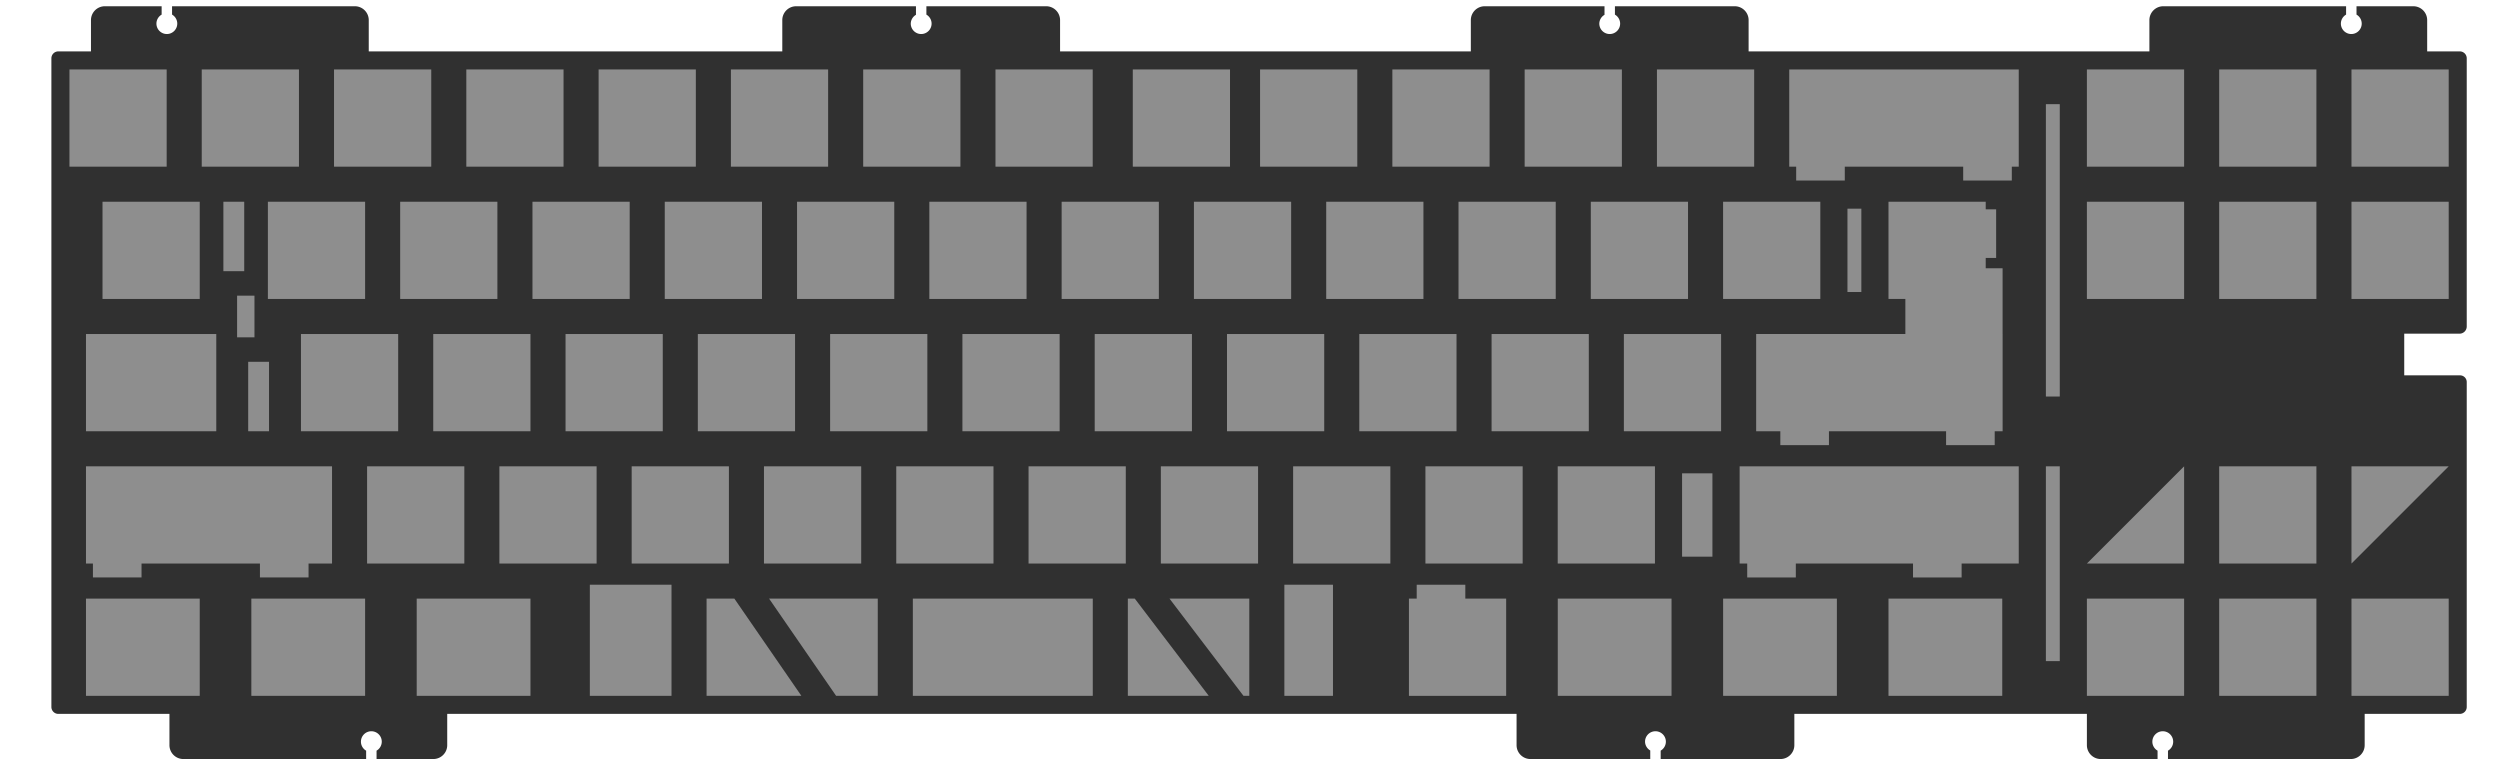<?xml version="1.0" encoding="UTF-8" standalone="no"?>
<svg
   width="360mm"
   height="110mm"
   viewBox="0 0 360 110"
   version="1.1"
   id="svg1"
   sodipodi:docname="cycle7-plate.svg"
   inkscape:version="1.3.2 (091e20e, 2023-11-25, custom)"
   xmlns:inkscape="http://www.inkscape.org/namespaces/inkscape"
   xmlns:sodipodi="http://sodipodi.sourceforge.net/DTD/sodipodi-0.dtd"
   xmlns="http://www.w3.org/2000/svg"
   xmlns:svg="http://www.w3.org/2000/svg">
  <defs
     id="defs1">
    <inkscape:path-effect
       effect="fillet_chamfer"
       id="path-effect103"
       is_visible="true"
       lpeversion="1"
       nodesatellites_param="F,0,0,1,0,0,0,1 @ F,0,0,1,0,0,0,1 @ F,0,0,1,0,0,0,1 @ F,0,0,1,0,0,0,1 @ F,0,0,1,0,0,0,1 @ F,0,0,1,0,0,0,1 @ F,0,0,1,0,0.966,0,1 @ F,0,0,1,0,0,0,1 @ F,0,0,1,0,0,0,1 @ F,0,0,1,0,1.038,0,1 @ F,0,0,1,0,0,0,1 @ F,0,0,1,0,0,0,1"
       radius="0"
       unit="px"
       method="auto"
       mode="F"
       chamfer_steps="1"
       flexible="false"
       use_knot_distance="true"
       apply_no_radius="true"
       apply_with_radius="true"
       only_selected="false"
       hide_knots="false" />
    <inkscape:path-effect
       effect="fillet_chamfer"
       id="path-effect102"
       is_visible="true"
       lpeversion="1"
       nodesatellites_param="F,0,0,1,0,1.999,0,1 @ F,0,0,1,0,2,0,1 @ F,0,0,1,0,0,0,1 @ F,0,0,1,0,0,0,1"
       radius="0"
       unit="px"
       method="auto"
       mode="F"
       chamfer_steps="1"
       flexible="false"
       use_knot_distance="true"
       apply_no_radius="true"
       apply_with_radius="true"
       only_selected="false"
       hide_knots="false" />
    <inkscape:path-effect
       effect="fillet_chamfer"
       id="path-effect101"
       is_visible="true"
       lpeversion="1"
       nodesatellites_param="IF,0,0,1,0,0,0,1 @ IF,0,0,1,0,0,0,1 @ F,0,0,1,0,0,0,1 @ F,0,0,1,0,0,0,1"
       radius="0"
       unit="px"
       method="auto"
       mode="F"
       chamfer_steps="1"
       flexible="false"
       use_knot_distance="true"
       apply_no_radius="true"
       apply_with_radius="true"
       only_selected="false"
       hide_knots="false" />
    <inkscape:path-effect
       effect="fillet_chamfer"
       id="path-effect100"
       is_visible="true"
       lpeversion="1"
       nodesatellites_param="F,0,0,1,0,1.177,0,1 @ F,0,0,1,0,1.114,0,1 @ F,0,0,1,0,0,0,1 @ F,0,0,1,0,0,0,1"
       radius="0"
       unit="px"
       method="auto"
       mode="F"
       chamfer_steps="1"
       flexible="false"
       use_knot_distance="true"
       apply_no_radius="true"
       apply_with_radius="true"
       only_selected="false"
       hide_knots="false" />
    <inkscape:path-effect
       effect="fillet_chamfer"
       id="path-effect102-7"
       is_visible="true"
       lpeversion="1"
       nodesatellites_param="F,0,0,1,0,1.999,0,1 @ F,0,0,1,0,2,0,1 @ F,0,0,1,0,0,0,1 @ F,0,0,1,0,0,0,1"
       radius="0"
       unit="px"
       method="auto"
       mode="F"
       chamfer_steps="1"
       flexible="false"
       use_knot_distance="true"
       apply_no_radius="true"
       apply_with_radius="true"
       only_selected="false"
       hide_knots="false" />
    <inkscape:path-effect
       effect="fillet_chamfer"
       id="path-effect102-5"
       is_visible="true"
       lpeversion="1"
       nodesatellites_param="F,0,0,1,0,1.999,0,1 @ F,0,0,1,0,2,0,1 @ F,0,0,1,0,0,0,1 @ F,0,0,1,0,0,0,1"
       radius="0"
       unit="px"
       method="auto"
       mode="F"
       chamfer_steps="1"
       flexible="false"
       use_knot_distance="true"
       apply_no_radius="true"
       apply_with_radius="true"
       only_selected="false"
       hide_knots="false" />
  </defs>
  <sodipodi:namedview
     id="namedview1"
     pagecolor="#505050"
     bordercolor="#eeeeee"
     borderopacity="1"
     inkscape:showpageshadow="0"
     inkscape:pageopacity="0"
     inkscape:pagecheckerboard="0"
     inkscape:deskcolor="#505050"
     inkscape:document-units="mm"
     showgrid="true"
     inkscape:zoom="1"
     inkscape:cx="773"
     inkscape:cy="165.5"
     inkscape:window-width="2560"
     inkscape:window-height="1369"
     inkscape:window-x="3832"
     inkscape:window-y="-8"
     inkscape:window-maximized="1"
     inkscape:current-layer="layer1">
    <inkscape:grid
       id="grid1"
       units="mm"
       originx="0"
       originy="0"
       spacingx="1"
       spacingy="1"
       empcolor="#0099e5"
       empopacity="0.302"
       color="#0099e5"
       opacity="0.149"
       empspacing="5"
       dotted="false"
       gridanglex="30"
       gridanglez="30"
       visible="true" />
  </sodipodi:namedview>
  <g
     inkscape:groupmode="layer"
     id="layer1"
     inkscape:label="Layer1"
     style="display:inline">
    <path
       id="rect99"
       style="fill:#303030;fill-opacity:1;stroke:none;stroke-width:0.1;stroke-dasharray:0.1, 0.2;stroke-dashoffset:0"
       d="M 15.099 0.9 C 13.995 0.9 13.1 1.795 13.1 2.9 L 13.1 7.4 L 8.4 7.4 C 7.846 7.4 7.4 7.846 7.4 8.4 L 7.4 101.8 C 7.4 102.354 7.846 102.8 8.4 102.8 L 24.4 102.8 L 24.4 107.299 C 24.4 108.404 25.296 109.3 26.4 109.3 L 52.724 109.3 L 52.724 108.098 C 52.261 107.83 51.975 107.335 51.975 106.8 C 51.975 105.972 52.646 105.3 53.474 105.3 C 54.303 105.3 54.974 105.971 54.974 106.8 C 54.973 107.334 54.688 107.828 54.225 108.095 L 54.225 109.3 L 62.401 109.3 C 63.505 109.3 64.4 108.405 64.4 107.3 L 64.4 102.8 L 218.386 102.8 L 218.386 107.3 C 218.386 108.405 219.281 109.3 220.386 109.3 L 237.636 109.3 L 237.636 108.068 C 237.181 107.805 236.897 107.324 236.886 106.8 C 236.886 105.972 237.557 105.3 238.385 105.3 C 239.214 105.3 239.885 105.971 239.886 106.8 C 239.884 107.334 239.598 107.827 239.136 108.094 L 239.136 109.3 L 256.385 109.3 C 257.49 109.3 258.386 108.404 258.386 107.299 L 258.386 102.8 L 300.513 102.8 L 300.513 107.3 C 300.513 108.405 301.408 109.3 302.512 109.3 L 310.689 109.3 L 310.689 108.095 C 310.226 107.828 309.94 107.334 309.939 106.8 C 309.939 105.971 310.611 105.3 311.439 105.3 C 312.267 105.3 312.938 105.972 312.939 106.8 C 312.938 107.335 312.653 107.83 312.189 108.098 L 312.189 109.3 L 338.513 109.3 C 339.617 109.3 340.513 108.404 340.513 107.299 L 340.513 102.8 L 354.21 102.8 C 354.764 102.8 355.21 102.354 355.21 101.8 L 355.21 55.016 A 0.966 0.966 0 0 0 354.243 54.05 L 346.21 54.05 L 346.21 48.05 L 354.172 48.05 A 1.038 1.038 0 0 0 355.21 47.012 L 355.21 8.4 C 355.21 7.846 354.764 7.4 354.21 7.4 L 349.513 7.4 L 349.513 2.9 C 349.513 1.795 348.618 0.9 347.514 0.9 L 339.337 0.9 L 339.337 2.105 C 339.8 2.372 340.086 2.866 340.087 3.4 C 340.087 4.229 339.415 4.9 338.587 4.9 C 337.759 4.9 337.088 4.228 337.087 3.4 C 337.088 2.865 337.373 2.37 337.837 2.102 L 337.837 0.9 L 311.513 0.9 C 310.409 0.9 309.513 1.796 309.513 2.901 L 309.513 7.4 L 251.8 7.4 L 251.8 2.901 C 251.8 1.796 250.905 0.9 249.8 0.9 L 232.55 0.9 L 232.55 2.106 C 233.012 2.373 233.298 2.866 233.299 3.4 C 233.299 4.229 232.628 4.9 231.799 4.9 C 230.971 4.9 230.3 4.228 230.3 3.4 C 230.31 2.876 230.595 2.395 231.049 2.132 L 231.049 0.9 L 213.799 0.9 C 212.695 0.9 211.8 1.795 211.8 2.9 L 211.8 7.4 L 152.65 7.4 L 152.65 2.901 C 152.65 1.796 151.755 0.9 150.65 0.9 L 133.4 0.9 L 133.4 2.106 C 133.862 2.373 134.148 2.866 134.149 3.4 C 134.149 4.229 133.478 4.9 132.649 4.9 C 131.821 4.9 131.15 4.228 131.15 3.4 C 131.16 2.876 131.445 2.395 131.899 2.132 L 131.899 0.9 L 114.649 0.9 C 113.545 0.9 112.65 1.795 112.65 2.9 L 112.65 7.4 L 53.1 7.4 L 53.1 2.901 C 53.1 1.796 52.204 0.9 51.1 0.9 L 24.776 0.9 L 24.776 2.102 C 25.24 2.37 25.525 2.865 25.526 3.4 C 25.525 4.228 24.854 4.9 24.026 4.9 C 23.198 4.9 22.526 4.229 22.526 3.4 C 22.527 2.866 22.813 2.372 23.276 2.105 L 23.276 0.9 L 15.099 0.9 z " />
    <rect
       style="fill:#8e8e8e;fill-opacity:1;stroke:none;stroke-width:0;stroke-dasharray:none"
       id="rect1"
       width="14"
       height="14"
       x="10"
       y="10" />
    <rect
       style="display:inline;fill:#8e8e8e;fill-opacity:1;stroke:none;stroke-width:0;stroke-dasharray:none"
       id="rect1-65"
       width="16.381"
       height="14"
       x="12.381"
       y="86.2" />
    <rect
       style="display:inline;fill:#8e8e8e;fill-opacity:1;stroke:none;stroke-width:0;stroke-dasharray:none"
       id="rect1-65-1"
       width="16.381"
       height="14"
       x="36.194"
       y="86.2" />
    <rect
       style="display:inline;fill:#8e8e8e;fill-opacity:1;stroke:none;stroke-width:0;stroke-dasharray:none"
       id="rect1-65-1-4"
       width="16.381"
       height="14"
       x="60.006"
       y="86.2" />
    <rect
       style="display:inline;fill:#8e8e8e;fill-opacity:1;stroke:none;stroke-width:0;stroke-dasharray:none"
       id="rect1-65-1-4-3"
       width="11.76"
       height="16"
       x="84.937"
       y="84.2" />
    <rect
       style="display:inline;fill:#8e8e8e;fill-opacity:1;stroke:none;stroke-width:0;stroke-dasharray:none"
       id="rect1-65-1-4-3-5"
       width="7"
       height="16"
       x="184.949"
       y="84.2" />
    <path
       id="rect1-6"
       style="display:inline;fill:#8e8e8e;fill-opacity:1;stroke:none;stroke-width:0;stroke-dasharray:none"
       d="m 12.381,67.15 v 14 h 1 v 2 h 7 V 81.15 H 37.431 v 2 h 7 v -2 h 3.381 V 67.15 Z" />
    <rect
       style="display:inline;fill:#8e8e8e;fill-opacity:1;stroke:none;stroke-width:0;stroke-dasharray:none"
       id="rect1-6-0"
       width="14"
       height="14"
       x="52.862"
       y="67.15" />
    <rect
       style="display:inline;fill:#8e8e8e;fill-opacity:1;stroke:none;stroke-width:0;stroke-dasharray:none"
       id="rect1-6-0-4"
       width="14"
       height="14"
       x="90.962"
       y="67.15" />
    <rect
       style="display:inline;fill:#8e8e8e;fill-opacity:1;stroke:none;stroke-width:0;stroke-dasharray:none"
       id="rect1-6-0-63"
       width="14"
       height="14"
       x="110.012"
       y="67.15" />
    <rect
       style="display:inline;fill:#8e8e8e;fill-opacity:1;stroke:none;stroke-width:0;stroke-dasharray:none"
       id="rect1-6-0-0"
       width="14"
       height="14"
       x="129.062"
       y="67.15" />
    <path
       id="rect1-6-0-0-43-7"
       style="display:inline;fill:#8e8e8e;fill-opacity:1;stroke:none;stroke-width:0;stroke-dasharray:none"
       d="M 101.747,86.2 V 100.2 H 115.399 l -9.652,-14 z"
       sodipodi:nodetypes="ccccc" />
    <path
       id="rect1-6-0-0-43-7-6"
       style="display:inline;fill:#8e8e8e;fill-opacity:1;stroke:none;stroke-width:0;stroke-dasharray:none"
       d="M 126.399,100.2 V 86.2 h -15.652 l 9.652,14 z"
       sodipodi:nodetypes="ccccc" />
    <path
       id="rect1-6-0-0-43-7-2"
       style="display:inline;fill:#8e8e8e;fill-opacity:1;stroke:none;stroke-width:0;stroke-dasharray:none"
       d="m 162.409,86.2 v 14 h 11.652 L 163.409,86.2 Z"
       sodipodi:nodetypes="ccccc" />
    <path
       id="rect1-6-0-0-43-7-6-4"
       style="display:inline;fill:#8e8e8e;fill-opacity:1;stroke:none;stroke-width:0;stroke-dasharray:none"
       d="M 179.899,100.2 V 86.2 l -11.49,1.37e-4 L 179.061,100.2 Z"
       sodipodi:nodetypes="ccccc" />
    <rect
       style="display:inline;fill:#8e8e8e;fill-opacity:1;stroke:none;stroke-width:0;stroke-dasharray:none"
       id="rect1-6-0-0-4"
       width="25.91"
       height="14"
       x="131.449"
       y="86.2" />
    <rect
       style="display:inline;fill:#8e8e8e;fill-opacity:1;stroke:none;stroke-width:0;stroke-dasharray:none"
       id="rect1-6-0-1"
       width="14"
       height="14"
       x="148.112"
       y="67.15" />
    <rect
       style="display:inline;fill:#8e8e8e;fill-opacity:1;stroke:none;stroke-width:0;stroke-dasharray:none"
       id="rect1-6-0-5"
       width="14"
       height="14"
       x="167.162"
       y="67.15" />
    <path
       id="rect1-6-0-5-6"
       style="display:inline;fill:#8e8e8e;fill-opacity:1;stroke:none;stroke-width:0;stroke-dasharray:none"
       d="m 204.005,84.2 v 2 h -1.119 v 14 h 14 V 86.2 h -5.881 v -2 z" />
    <rect
       style="display:inline;fill:#8e8e8e;fill-opacity:1;stroke:none;stroke-width:0;stroke-dasharray:none"
       id="rect1-6-0-5-9"
       width="16.381"
       height="14"
       x="224.318"
       y="86.2" />
    <rect
       style="display:inline;fill:#8e8e8e;fill-opacity:1;stroke:none;stroke-width:0;stroke-dasharray:none"
       id="rect1-6-0-5-3"
       width="16.381"
       height="14"
       x="248.13"
       y="86.2" />
    <rect
       style="display:inline;fill:#8e8e8e;fill-opacity:1;stroke:none;stroke-width:0;stroke-dasharray:none"
       id="rect1-6-0-5-5"
       width="16.381"
       height="14"
       x="271.943"
       y="86.2" />
    <rect
       style="display:inline;fill:#8e8e8e;fill-opacity:1;stroke:none;stroke-width:0;stroke-dasharray:none"
       id="rect1-6-0-10"
       width="14"
       height="14"
       x="186.212"
       y="67.15" />
    <rect
       style="display:inline;fill:#8e8e8e;fill-opacity:1;stroke:none;stroke-width:0;stroke-dasharray:none"
       id="rect1-6-0-01"
       width="14"
       height="14"
       x="205.262"
       y="67.15" />
    <rect
       style="display:inline;fill:#8e8e8e;fill-opacity:1;stroke:none;stroke-width:0;stroke-dasharray:none"
       id="rect1-6-0-47"
       width="14"
       height="14"
       x="224.312"
       y="67.15" />
    <path
       id="rect1-6-0-44"
       style="display:inline;fill:#8e8e8e;fill-opacity:1;stroke:none;stroke-width:0;stroke-dasharray:none"
       d="M 250.506,67.15 V 81.15 l 1.092,-5e-6 v 2 h 7 v -2 h 16.876 v 2 h 7 v -2 h 8.226 V 67.15 Z"
       sodipodi:nodetypes="ccccccccccccc" />
    <rect
       style="display:inline;fill:#8e8e8e;fill-opacity:1;stroke:none;stroke-width:0;stroke-dasharray:none"
       id="rect1-6-0-6"
       width="14"
       height="14"
       x="71.912"
       y="67.15" />
    <rect
       style="display:inline;fill:#8e8e8e;fill-opacity:1;stroke:none;stroke-width:0;stroke-dasharray:none"
       id="rect1-4"
       width="18.762"
       height="14"
       x="12.381"
       y="48.1" />
    <rect
       style="display:inline;fill:#8e8e8e;fill-opacity:1;stroke:none;stroke-width:0;stroke-dasharray:none"
       id="rect1-4-8"
       width="14"
       height="14"
       x="43.338"
       y="48.1" />
    <rect
       style="display:inline;fill:#8e8e8e;fill-opacity:1;stroke:none;stroke-width:0;stroke-dasharray:none"
       id="rect1-4-8-4"
       width="14"
       height="14"
       x="62.388"
       y="48.1" />
    <rect
       style="display:inline;fill:#8e8e8e;fill-opacity:1;stroke:none;stroke-width:0;stroke-dasharray:none"
       id="rect1-4-8-3"
       width="14"
       height="14"
       x="81.438"
       y="48.1" />
    <rect
       style="display:inline;fill:#8e8e8e;fill-opacity:1;stroke:none;stroke-width:0;stroke-dasharray:none"
       id="rect1-4-8-1"
       width="14"
       height="14"
       x="100.488"
       y="48.1" />
    <rect
       style="display:inline;fill:#8e8e8e;fill-opacity:1;stroke:none;stroke-width:0;stroke-dasharray:none"
       id="rect1-4-8-8"
       width="14"
       height="14"
       x="119.538"
       y="48.1" />
    <rect
       style="display:inline;fill:#8e8e8e;fill-opacity:1;stroke:none;stroke-width:0;stroke-dasharray:none"
       id="rect1-4-8-9"
       width="14"
       height="14"
       x="138.588"
       y="48.1" />
    <rect
       style="display:inline;fill:#8e8e8e;fill-opacity:1;stroke:none;stroke-width:0;stroke-dasharray:none"
       id="rect1-4-8-83"
       width="14"
       height="14"
       x="157.638"
       y="48.1" />
    <rect
       style="display:inline;fill:#8e8e8e;fill-opacity:1;stroke:none;stroke-width:0;stroke-dasharray:none"
       id="rect1-4-8-5"
       width="14"
       height="14"
       x="176.688"
       y="48.1" />
    <rect
       style="display:inline;fill:#8e8e8e;fill-opacity:1;stroke:none;stroke-width:0;stroke-dasharray:none"
       id="rect1-4-8-7"
       width="14"
       height="14"
       x="195.738"
       y="48.1" />
    <rect
       style="display:inline;fill:#8e8e8e;fill-opacity:1;stroke:none;stroke-width:0;stroke-dasharray:none"
       id="rect1-4-8-53"
       width="14"
       height="14"
       x="214.788"
       y="48.1" />
    <rect
       style="display:inline;fill:#8e8e8e;fill-opacity:1;stroke:none;stroke-width:0;stroke-dasharray:none"
       id="rect1-4-8-533"
       width="14"
       height="14"
       x="233.838"
       y="48.1" />
    <path
       id="rect1-4-8-59"
       style="display:inline;fill:#8e8e8e;fill-opacity:1;stroke:none;stroke-width:0;stroke-dasharray:none"
       d="m 271.943,29.05 v 14 h 2.43 v 5.05 h -21.485 v 14 h 3.48 v 2 h 7 v -2 h 16.87 v 2 h 7 v -2 h 1.14 V 48.1 h -0.005 v -9.471 h -2.43 v -1.489 h 1.5 v -7 h -1.5 v -1.09 z" />
    <rect
       style="display:inline;fill:#8e8e8e;fill-opacity:1;stroke:none;stroke-width:0;stroke-dasharray:none"
       id="rect1-1"
       width="14"
       height="14"
       x="14.762"
       y="29.05" />
    <rect
       style="display:inline;fill:#8e8e8e;fill-opacity:1;stroke:none;stroke-width:0;stroke-dasharray:none"
       id="rect1-1-0"
       width="14"
       height="14"
       x="38.575"
       y="29.05" />
    <rect
       style="display:inline;fill:#8e8e8e;fill-opacity:1;stroke:none;stroke-width:0;stroke-dasharray:none"
       id="rect1-1-0-6"
       width="14"
       height="14"
       x="57.625"
       y="29.05" />
    <rect
       style="display:inline;fill:#8e8e8e;fill-opacity:1;stroke:none;stroke-width:0;stroke-dasharray:none"
       id="rect1-1-0-6-5"
       width="14"
       height="14"
       x="76.675"
       y="29.05" />
    <rect
       style="display:inline;fill:#8e8e8e;fill-opacity:1;stroke:none;stroke-width:0;stroke-dasharray:none"
       id="rect1-1-0-6-6"
       width="14"
       height="14"
       x="95.725"
       y="29.05" />
    <rect
       style="display:inline;fill:#8e8e8e;fill-opacity:1;stroke:none;stroke-width:0;stroke-dasharray:none"
       id="rect1-1-0-6-51"
       width="14"
       height="14"
       x="114.775"
       y="29.05" />
    <rect
       style="display:inline;fill:#8e8e8e;fill-opacity:1;stroke:none;stroke-width:0;stroke-dasharray:none"
       id="rect1-1-0-6-8"
       width="14"
       height="14"
       x="133.825"
       y="29.05" />
    <rect
       style="display:inline;fill:#8e8e8e;fill-opacity:1;stroke:none;stroke-width:0;stroke-dasharray:none"
       id="rect1-1-0-6-59"
       width="14"
       height="14"
       x="152.875"
       y="29.05" />
    <rect
       style="display:inline;fill:#8e8e8e;fill-opacity:1;stroke:none;stroke-width:0;stroke-dasharray:none"
       id="rect1-1-0-6-7"
       width="14"
       height="14"
       x="171.925"
       y="29.05" />
    <rect
       style="display:inline;fill:#8e8e8e;fill-opacity:1;stroke:none;stroke-width:0;stroke-dasharray:none"
       id="rect1-1-0-6-3"
       width="14"
       height="14"
       x="190.975"
       y="29.05" />
    <rect
       style="display:inline;fill:#8e8e8e;fill-opacity:1;stroke:none;stroke-width:0;stroke-dasharray:none"
       id="rect1-1-0-6-1"
       width="14"
       height="14"
       x="210.025"
       y="29.05" />
    <rect
       style="display:inline;fill:#8e8e8e;fill-opacity:1;stroke:none;stroke-width:0;stroke-dasharray:none"
       id="rect1-1-0-6-0"
       width="14"
       height="14"
       x="229.075"
       y="29.05" />
    <rect
       style="display:inline;fill:#8e8e8e;fill-opacity:1;stroke:none;stroke-width:0;stroke-dasharray:none"
       id="rect1-1-0-6-08"
       width="14"
       height="14"
       x="248.125"
       y="29.05" />
    <rect
       style="display:inline;fill:#8e8e8e;fill-opacity:1;stroke:none;stroke-width:0;stroke-dasharray:none"
       id="rect1-1-0-6-08-5"
       width="2"
       height="12"
       x="266.034"
       y="30.05" />
    <rect
       style="display:inline;fill:#8e8e8e;fill-opacity:1;stroke:none;stroke-width:0;stroke-dasharray:none"
       id="rect1-1-0-6-08-5-4"
       width="4.37"
       height="12"
       x="242.22"
       y="68.16" />
    <rect
       style="display:inline;fill:#8e8e8e;fill-opacity:1;stroke:none;stroke-width:0;stroke-dasharray:none"
       id="rect1-1-0-6-08-5-5"
       width="2"
       height="42.1"
       x="294.607"
       y="15" />
    <rect
       style="display:inline;fill:#8e8e8e;fill-opacity:1;stroke:none;stroke-width:0;stroke-dasharray:none"
       id="rect1-1-0-6-08-5-5-2"
       width="2"
       height="28.05"
       x="294.607"
       y="67.15" />
    <rect
       style="display:inline;fill:#8e8e8e;fill-opacity:1;stroke:none;stroke-width:0;stroke-dasharray:none"
       id="rect1-1-0-6-08-5-8"
       width="3"
       height="10"
       x="32.168"
       y="29.05" />
    <rect
       style="display:inline;fill:#8e8e8e;fill-opacity:1;stroke:none;stroke-width:0;stroke-dasharray:none"
       id="rect1-1-0-6-08-5-8-2"
       width="3"
       height="10"
       x="35.741"
       y="52.1" />
    <rect
       style="display:inline;fill:#8e8e8e;fill-opacity:1;stroke:none;stroke-width:0;stroke-dasharray:none"
       id="rect1-1-0-6-08-5-6"
       width="2.5"
       height="6"
       x="34.143"
       y="42.575" />
    <rect
       style="fill:#8e8e8e;fill-opacity:1;stroke:none;stroke-width:0;stroke-dasharray:none"
       id="rect1-2"
       width="14"
       height="14"
       x="29.05"
       y="10" />
    <rect
       style="fill:#8e8e8e;fill-opacity:1;stroke:none;stroke-width:0;stroke-dasharray:none"
       id="rect1-2-5"
       width="14"
       height="14"
       x="48.1"
       y="10" />
    <rect
       style="fill:#8e8e8e;fill-opacity:1;stroke:none;stroke-width:0;stroke-dasharray:none"
       id="rect1-2-4"
       width="14"
       height="14"
       x="67.15"
       y="10" />
    <rect
       style="fill:#8e8e8e;fill-opacity:1;stroke:none;stroke-width:0;stroke-dasharray:none"
       id="rect1-2-1"
       width="14"
       height="14"
       x="86.2"
       y="10" />
    <rect
       style="fill:#8e8e8e;fill-opacity:1;stroke:none;stroke-width:0;stroke-dasharray:none"
       id="rect1-2-3"
       width="14"
       height="14"
       x="105.25"
       y="10" />
    <rect
       style="fill:#8e8e8e;fill-opacity:1;stroke:none;stroke-width:0;stroke-dasharray:none"
       id="rect1-2-8"
       width="14"
       height="14"
       x="124.3"
       y="10" />
    <rect
       style="fill:#8e8e8e;fill-opacity:1;stroke:none;stroke-width:0;stroke-dasharray:none"
       id="rect1-2-6"
       width="14"
       height="14"
       x="143.35"
       y="10" />
    <rect
       style="fill:#8e8e8e;fill-opacity:1;stroke:none;stroke-width:0;stroke-dasharray:none"
       id="rect1-2-37"
       width="14"
       height="14"
       x="163.122"
       y="10" />
    <rect
       style="fill:#8e8e8e;fill-opacity:1;stroke:none;stroke-width:0;stroke-dasharray:none"
       id="rect1-2-17"
       width="14"
       height="14"
       x="181.45"
       y="10" />
    <rect
       style="fill:#8e8e8e;fill-opacity:1;stroke:none;stroke-width:0;stroke-dasharray:none"
       id="rect1-2-17-0"
       width="14"
       height="14"
       x="200.5"
       y="10" />
    <rect
       style="fill:#8e8e8e;fill-opacity:1;stroke:none;stroke-width:0;stroke-dasharray:none"
       id="rect1-2-17-9"
       width="14"
       height="14"
       x="238.6"
       y="10" />
    <rect
       style="display:inline;fill:#8e8e8e;fill-opacity:1;stroke:none;stroke-width:0;stroke-dasharray:none"
       id="rect1-2-17-9-9"
       width="14"
       height="14"
       x="300.513"
       y="10" />
    <rect
       style="display:inline;fill:#8e8e8e;fill-opacity:1;stroke:none;stroke-width:0;stroke-dasharray:none"
       id="rect1-2-17-9-9-7"
       width="14"
       height="14"
       x="319.563"
       y="10" />
    <rect
       style="display:inline;fill:#8e8e8e;fill-opacity:1;stroke:none;stroke-width:0;stroke-dasharray:none"
       id="rect1-2-17-9-9-1"
       width="14"
       height="14"
       x="338.613"
       y="10" />
    <rect
       style="display:inline;fill:#8e8e8e;fill-opacity:1;stroke:none;stroke-width:0;stroke-dasharray:none"
       id="rect1-2-17-9-9-0"
       width="14"
       height="14"
       x="300.513"
       y="29.05" />
    <rect
       style="display:inline;fill:#8e8e8e;fill-opacity:1;stroke:none;stroke-width:0;stroke-dasharray:none"
       id="rect1-2-17-9-9-3"
       width="14"
       height="14"
       x="319.563"
       y="29.05" />
    <rect
       style="display:inline;fill:#8e8e8e;fill-opacity:1;stroke:none;stroke-width:0;stroke-dasharray:none"
       id="rect1-2-17-9-9-6"
       width="14"
       height="14"
       x="338.613"
       y="29.05" />
    <rect
       style="display:inline;fill:#8e8e8e;fill-opacity:1;stroke:none;stroke-width:0;stroke-dasharray:none"
       id="rect1-2-17-9-9-7-3"
       width="14"
       height="14"
       x="319.563"
       y="67.15" />
    <path
       id="rect1-2-17-9-9-7-3-8"
       style="display:inline;fill:#8e8e8e;fill-opacity:1;stroke:none;stroke-width:0;stroke-dasharray:none"
       d="m 300.513,81.15 h 14 V 67.15 Z"
       sodipodi:nodetypes="cccc" />
    <path
       id="rect1-2-17-9-9-7-3-8-9"
       style="display:inline;fill:#8e8e8e;fill-opacity:1;stroke:none;stroke-width:0;stroke-dasharray:none"
       d="M 352.613,67.15 H 338.613 v 14 z"
       sodipodi:nodetypes="cccc" />
    <rect
       style="display:inline;fill:#8e8e8e;fill-opacity:1;stroke:none;stroke-width:0;stroke-dasharray:none"
       id="rect1-2-17-9-9-0-9"
       width="14"
       height="14"
       x="300.513"
       y="86.2" />
    <rect
       style="display:inline;fill:#8e8e8e;fill-opacity:1;stroke:none;stroke-width:0;stroke-dasharray:none"
       id="rect1-2-17-9-9-3-8"
       width="14"
       height="14"
       x="319.563"
       y="86.2" />
    <rect
       style="display:inline;fill:#8e8e8e;fill-opacity:1;stroke:none;stroke-width:0;stroke-dasharray:none"
       id="rect1-2-17-9-9-6-5"
       width="14"
       height="14"
       x="338.613"
       y="86.2" />
    <path
       id="rect1-2-17-9-2"
       style="display:inline;fill:#8e8e8e;fill-opacity:1;stroke:none;stroke-width:0;stroke-dasharray:none"
       d="M 257.65,10 V 24 h 1 v 2 h 7 v -2 h 17.05 v 2 h 7 v -2 h 1 L 290.7,10 Z"
       sodipodi:nodetypes="ccccccccccccc" />
    <rect
       style="fill:#8e8e8e;fill-opacity:1;stroke:none;stroke-width:0;stroke-dasharray:none"
       id="rect1-2-17-8"
       width="14"
       height="14"
       x="219.55"
       y="10" />
  </g>
  <g
     inkscape:groupmode="layer"
     id="layer4"
     inkscape:label="Layer2"
     style="display:none"
     sodipodi:insensitive="true">
    <path
       style="font-size:12px;fill:none;fill-opacity:1;fill-rule:evenodd;stroke:#000000;stroke-width:0.1;stroke-linecap:round;stroke-dasharray:0.1, 0.2;stroke-dashoffset:0"
       d="m 283.168,11.055 h 6 a 0.5,0.5 0 0 1 0.5,0.5 v 14 a 0.5,0.5 0 0 1 -0.5,0.5 h -6 a 0.5,0.5 0 0 1 -0.5,-0.5 v -14 a 0.5,0.5 0 0 1 0.5,-0.5 z"
       id="path98" />
    <path
       style="font-size:12px;fill:none;fill-opacity:1;fill-rule:evenodd;stroke:#000000;stroke-width:0.1;stroke-linecap:round;stroke-dasharray:0.1, 0.2;stroke-dashoffset:0"
       d="m 259.292,11.055 h 6 a 0.5,0.5 0 0 1 0.5,0.5 v 14 a 0.5,0.5 0 0 1 -0.5,0.5 h -6 a 0.5,0.5 0 0 1 -0.5,-0.5 v -14 a 0.5,0.5 0 0 1 0.5,-0.5 z"
       id="path97" />
    <path
       style="font-size:12px;fill:none;fill-opacity:1;fill-rule:evenodd;stroke:#000000;stroke-width:0.1;stroke-linecap:round;stroke-dasharray:0.1, 0.2;stroke-dashoffset:0"
       d="m 287.374,54.568 v 6 a 0.5,0.5 0 0 1 -0.5,0.5 h -14 a 0.5,0.5 0 0 1 -0.5,-0.5 v -6 a 0.5,0.5 0 0 1 0.5,-0.5 h 14 a 0.5,0.5 0 0 1 0.5,0.5 z"
       id="path96" />
    <path
       style="font-size:12px;fill:none;fill-opacity:1;fill-rule:evenodd;stroke:#000000;stroke-width:0.1;stroke-linecap:round;stroke-dasharray:0.1, 0.2;stroke-dashoffset:0"
       d="m 287.374,30.692 v 6 a 0.5,0.5 0 0 1 -0.5,0.5 h -14 a 0.5,0.5 0 0 1 -0.5,-0.5 v -6 a 0.5,0.5 0 0 1 0.5,-0.5 h 14 a 0.5,0.5 0 0 1 0.5,0.5 z"
       id="path95" />
    <path
       style="font-size:12px;fill:none;fill-opacity:1;fill-rule:evenodd;stroke:#000000;stroke-width:0.1;stroke-linecap:round;stroke-dasharray:0.1, 0.2;stroke-dashoffset:0"
       d="m 185.499,87.255 h 6 a 0.5,0.5 0 0 1 0.5,0.5 v 14 a 0.5,0.5 0 0 1 -0.5,0.5 h -6 a 0.5,0.5 0 0 1 -0.5,-0.5 V 87.755 a 0.5,0.5 0 0 1 0.5,-0.5 z"
       id="path94" />
    <path
       style="font-size:12px;fill:none;fill-opacity:1;fill-rule:evenodd;stroke:#000000;stroke-width:0.1;stroke-linecap:round;stroke-dasharray:0.1, 0.2;stroke-dashoffset:0"
       d="m 85.499,87.255 h 6 a 0.5,0.5 0 0 1 0.5,0.5 v 14 a 0.5,0.5 0 0 1 -0.5,0.5 H 85.499 a 0.5,0.5 0 0 1 -0.5,-0.5 V 87.755 a 0.5,0.5 0 0 1 0.5,-0.5 z"
       id="path93" />
    <path
       style="font-size:12px;fill:none;fill-opacity:1;fill-rule:evenodd;stroke:#000000;stroke-width:0.1;stroke-linecap:round;stroke-dasharray:0.1, 0.2;stroke-dashoffset:0"
       d="m 204.555,87.255 h 6 a 0.5,0.5 0 0 1 0.5,0.5 v 14 a 0.5,0.5 0 0 1 -0.5,0.5 h -6 a 0.5,0.5 0 0 1 -0.5,-0.5 v -14 a 0.5,0.5 0 0 1 0.5,-0.5 z"
       id="path92" />
    <path
       style="font-size:12px;fill:none;fill-opacity:1;fill-rule:evenodd;stroke:#000000;stroke-width:0.1;stroke-linecap:round;stroke-dasharray:0.1, 0.2;stroke-dashoffset:0"
       d="m 90.255,87.255 h 6 a 0.5,0.5 0 0 1 0.5,0.5 v 14 a 0.5,0.5 0 0 1 -0.5,0.5 h -6 a 0.5,0.5 0 0 1 -0.5,-0.5 v -14 a 0.5,0.5 0 0 1 0.5,-0.5 z"
       id="path91" />
    <path
       style="font-size:12px;fill:none;fill-opacity:1;fill-rule:evenodd;stroke:#000000;stroke-width:0.1;stroke-linecap:round;stroke-dasharray:0.1, 0.2;stroke-dashoffset:0"
       d="m 276.024,68.205 h 6 a 0.5,0.5 0 0 1 0.5,0.5 v 14 a 0.5,0.5 0 0 1 -0.5,0.5 h -6 a 0.5,0.5 0 0 1 -0.5,-0.5 v -14 a 0.5,0.5 0 0 1 0.5,-0.5 z"
       id="path90" />
    <path
       style="font-size:12px;fill:none;fill-opacity:1;fill-rule:evenodd;stroke:#000000;stroke-width:0.1;stroke-linecap:round;stroke-dasharray:0.1, 0.2;stroke-dashoffset:0"
       d="m 252.148,68.205 h 6 a 0.5,0.5 0 0 1 0.5,0.5 v 14 a 0.5,0.5 0 0 1 -0.5,0.5 h -6 a 0.5,0.5 0 0 1 -0.5,-0.5 v -14 a 0.5,0.5 0 0 1 0.5,-0.5 z"
       id="path89" />
    <path
       style="font-size:12px;fill:none;fill-opacity:1;fill-rule:evenodd;stroke:#000000;stroke-width:0.1;stroke-linecap:round;stroke-dasharray:0.1, 0.2;stroke-dashoffset:0"
       d="m 37.899,68.205 h 6 a 0.5,0.5 0 0 1 0.5,0.5 v 14 a 0.5,0.5 0 0 1 -0.5,0.5 h -6 a 0.5,0.5 0 0 1 -0.5,-0.5 v -14 a 0.5,0.5 0 0 1 0.5,-0.5 z"
       id="path88" />
    <path
       style="font-size:12px;fill:none;fill-opacity:1;fill-rule:evenodd;stroke:#000000;stroke-width:0.1;stroke-linecap:round;stroke-dasharray:0.1, 0.2;stroke-dashoffset:0"
       d="m 14.023,68.205 h 6 a 0.5,0.5 0 0 1 0.5,0.5 v 14 a 0.5,0.5 0 0 1 -0.5,0.5 h -6 a 0.5,0.5 0 0 1 -0.5,-0.5 v -14 a 0.5,0.5 0 0 1 0.5,-0.5 z"
       id="path87" />
    <path
       style="font-size:12px;fill:none;fill-opacity:1;fill-rule:evenodd;stroke:#000000;stroke-width:0.1;stroke-linecap:round;stroke-dasharray:0.1, 0.2;stroke-dashoffset:0"
       d="m 280.787,49.155 h 6 a 0.5,0.5 0 0 1 0.5,0.5 v 14 a 0.5,0.5 0 0 1 -0.5,0.5 h -6 a 0.5,0.5 0 0 1 -0.5,-0.5 v -14 a 0.5,0.5 0 0 1 0.5,-0.5 z"
       id="path86" />
    <path
       style="font-size:12px;fill:none;fill-opacity:1;fill-rule:evenodd;stroke:#000000;stroke-width:0.1;stroke-linecap:round;stroke-dasharray:0.1, 0.2;stroke-dashoffset:0"
       d="m 256.911,49.155 h 6 a 0.5,0.5 0 0 1 0.5,0.5 v 14 a 0.5,0.5 0 0 1 -0.5,0.5 h -6 a 0.5,0.5 0 0 1 -0.5,-0.5 v -14 a 0.5,0.5 0 0 1 0.5,-0.5 z"
       id="path85" />
    <path
       style="font-size:12px;fill:none;fill-opacity:1;fill-rule:evenodd;stroke:#000000;stroke-width:0.1;stroke-linecap:round;stroke-dasharray:0.1, 0.2;stroke-dashoffset:0"
       d="m 124.855,10.055 h 13 a 0.5,0.5 0 0 1 0.5,0.5 v 13 a 0.5,0.5 0 0 1 -0.5,0.5 h -13 a 0.5,0.5 0 0 1 -0.5,-0.5 v -13 a 0.5,0.5 0 0 1 0.5,-0.5 z"
       id="path84" />
    <path
       style="font-size:12px;fill:none;fill-opacity:1;fill-rule:evenodd;stroke:#000000;stroke-width:0.1;stroke-linecap:round;stroke-dasharray:0.1, 0.2;stroke-dashoffset:0"
       d="m 34.368,67.205 h 13 a 0.5,0.5 0 0 1 0.5,0.5 v 13 a 0.5,0.5 0 0 1 -0.5,0.5 h -13 a 0.5,0.5 0 0 1 -0.5,-0.5 V 67.705 a 0.5,0.5 0 0 1 0.5,-0.5 z"
       id="path83" />
    <path
       style="font-size:12px;fill:none;fill-opacity:1;fill-rule:evenodd;stroke:#000000;stroke-width:0.1;stroke-linecap:round;stroke-dasharray:0.1, 0.2;stroke-dashoffset:0"
       d="m 12.936,67.205 h 13 a 0.5,0.5 0 0 1 0.5,0.5 v 13 a 0.5,0.5 0 0 1 -0.5,0.5 h -13 a 0.5,0.5 0 0 1 -0.5,-0.5 V 67.705 a 0.5,0.5 0 0 1 0.5,-0.5 z"
       id="path82" />
    <path
       style="font-size:12px;fill:none;fill-opacity:1;fill-rule:evenodd;stroke:#000000;stroke-width:0.1;stroke-linecap:round;stroke-dasharray:0.1, 0.2;stroke-dashoffset:0"
       d="m 62.943,86.255 h 13 a 0.5,0.5 0 0 1 0.5,0.5 v 13 a 0.5,0.5 0 0 1 -0.5,0.5 h -13 a 0.5,0.5 0 0 1 -0.5,-0.5 v -13 a 0.5,0.5 0 0 1 0.5,-0.5 z"
       id="path81" />
    <path
       style="font-size:12px;fill:none;fill-opacity:1;fill-rule:evenodd;stroke:#000000;stroke-width:0.1;stroke-linecap:round;stroke-dasharray:0.1, 0.2;stroke-dashoffset:0"
       d="m 62.943,48.155 h 13 a 0.5,0.5 0 0 1 0.5,0.5 v 13 a 0.5,0.5 0 0 1 -0.5,0.5 h -13 a 0.5,0.5 0 0 1 -0.5,-0.5 v -13 a 0.5,0.5 0 0 1 0.5,-0.5 z"
       id="path80" />
    <path
       style="font-size:12px;fill:none;fill-opacity:1;fill-rule:evenodd;stroke:#000000;stroke-width:0.1;stroke-linecap:round;stroke-dasharray:0.1, 0.2;stroke-dashoffset:0"
       d="m 339.168,10.055 h 13 a 0.5,0.5 0 0 1 0.5,0.5 v 13 a 0.5,0.5 0 0 1 -0.5,0.5 h -13 a 0.5,0.5 0 0 1 -0.5,-0.5 v -13 a 0.5,0.5 0 0 1 0.5,-0.5 z"
       id="path79" />
    <path
       style="font-size:12px;fill:none;fill-opacity:1;fill-rule:evenodd;stroke:#000000;stroke-width:0.1;stroke-linecap:round;stroke-dasharray:0.1, 0.2;stroke-dashoffset:0"
       d="m 320.118,10.055 h 13 a 0.5,0.5 0 0 1 0.5,0.5 v 13 a 0.5,0.5 0 0 1 -0.5,0.5 h -13 a 0.5,0.5 0 0 1 -0.5,-0.5 v -13 a 0.5,0.5 0 0 1 0.5,-0.5 z"
       id="path78" />
    <path
       style="font-size:12px;fill:none;fill-opacity:1;fill-rule:evenodd;stroke:#000000;stroke-width:0.1;stroke-linecap:round;stroke-dasharray:0.1, 0.2;stroke-dashoffset:0"
       d="m 301.068,10.055 h 13 a 0.5,0.5 0 0 1 0.5,0.5 v 13 a 0.5,0.5 0 0 1 -0.5,0.5 h -13 a 0.5,0.5 0 0 1 -0.5,-0.5 v -13 a 0.5,0.5 0 0 1 0.5,-0.5 z"
       id="path77" />
    <path
       style="font-size:12px;fill:none;fill-opacity:1;fill-rule:evenodd;stroke:#000000;stroke-width:0.1;stroke-linecap:round;stroke-dasharray:0.1, 0.2;stroke-dashoffset:0"
       d="m 267.73,10.055 h 13 a 0.5,0.5 0 0 1 0.5,0.5 v 13 a 0.5,0.5 0 0 1 -0.5,0.5 h -13 a 0.5,0.5 0 0 1 -0.5,-0.5 v -13 a 0.5,0.5 0 0 1 0.5,-0.5 z"
       id="path76" />
    <path
       style="font-size:12px;fill:none;fill-opacity:1;fill-rule:evenodd;stroke:#000000;stroke-width:0.1;stroke-linecap:round;stroke-dasharray:0.1, 0.2;stroke-dashoffset:0"
       d="m 239.155,10.055 h 13 a 0.5,0.5 0 0 1 0.5,0.5 v 13 a 0.5,0.5 0 0 1 -0.5,0.5 h -13 a 0.5,0.5 0 0 1 -0.5,-0.5 v -13 a 0.5,0.5 0 0 1 0.5,-0.5 z"
       id="path75" />
    <path
       style="font-size:12px;fill:none;fill-opacity:1;fill-rule:evenodd;stroke:#000000;stroke-width:0.1;stroke-linecap:round;stroke-dasharray:0.1, 0.2;stroke-dashoffset:0"
       d="m 220.105,10.055 h 13 a 0.5,0.5 0 0 1 0.5,0.5 v 13 a 0.5,0.5 0 0 1 -0.5,0.5 h -13 a 0.5,0.5 0 0 1 -0.5,-0.5 v -13 a 0.5,0.5 0 0 1 0.5,-0.5 z"
       id="path74" />
    <path
       style="font-size:12px;fill:none;fill-opacity:1;fill-rule:evenodd;stroke:#000000;stroke-width:0.1;stroke-linecap:round;stroke-dasharray:0.1, 0.2;stroke-dashoffset:0"
       d="m 201.055,10.055 h 13 a 0.5,0.5 0 0 1 0.5,0.5 v 13 a 0.5,0.5 0 0 1 -0.5,0.5 h -13 a 0.5,0.5 0 0 1 -0.5,-0.5 v -13 a 0.5,0.5 0 0 1 0.5,-0.5 z"
       id="path73" />
    <path
       style="font-size:12px;fill:none;fill-opacity:1;fill-rule:evenodd;stroke:#000000;stroke-width:0.1;stroke-linecap:round;stroke-dasharray:0.1, 0.2;stroke-dashoffset:0"
       d="m 182.005,10.055 h 13 a 0.5,0.5 0 0 1 0.5,0.5 v 13 a 0.5,0.5 0 0 1 -0.5,0.5 h -13 a 0.5,0.5 0 0 1 -0.5,-0.5 v -13 a 0.5,0.5 0 0 1 0.5,-0.5 z"
       id="path72" />
    <path
       style="font-size:12px;fill:none;fill-opacity:1;fill-rule:evenodd;stroke:#000000;stroke-width:0.1;stroke-linecap:round;stroke-dasharray:0.1, 0.2;stroke-dashoffset:0"
       d="m 162.955,10.055 h 13 a 0.5,0.5 0 0 1 0.5,0.5 v 13 a 0.5,0.5 0 0 1 -0.5,0.5 h -13 a 0.5,0.5 0 0 1 -0.5,-0.5 v -13 a 0.5,0.5 0 0 1 0.5,-0.5 z"
       id="path71" />
    <path
       style="font-size:12px;fill:none;fill-opacity:1;fill-rule:evenodd;stroke:#000000;stroke-width:0.1;stroke-linecap:round;stroke-dasharray:0.1, 0.2;stroke-dashoffset:0"
       d="m 143.905,10.055 h 13 a 0.5,0.5 0 0 1 0.5,0.5 v 13 a 0.5,0.5 0 0 1 -0.5,0.5 h -13 a 0.5,0.5 0 0 1 -0.5,-0.5 v -13 a 0.5,0.5 0 0 1 0.5,-0.5 z"
       id="path70" />
    <path
       style="font-size:12px;fill:none;fill-opacity:1;fill-rule:evenodd;stroke:#000000;stroke-width:0.1;stroke-linecap:round;stroke-dasharray:0.1, 0.2;stroke-dashoffset:0"
       d="m 105.805,10.055 h 13 a 0.5,0.5 0 0 1 0.5,0.5 v 13 a 0.5,0.5 0 0 1 -0.5,0.5 h -13 a 0.5,0.5 0 0 1 -0.5,-0.5 v -13 a 0.5,0.5 0 0 1 0.5,-0.5 z"
       id="path69" />
    <path
       style="font-size:12px;fill:none;fill-opacity:1;fill-rule:evenodd;stroke:#000000;stroke-width:0.1;stroke-linecap:round;stroke-dasharray:0.1, 0.2;stroke-dashoffset:0"
       d="m 86.755,10.055 h 13 a 0.5,0.5 0 0 1 0.5,0.5 v 13 a 0.5,0.5 0 0 1 -0.5,0.5 h -13 a 0.5,0.5 0 0 1 -0.5,-0.5 v -13 a 0.5,0.5 0 0 1 0.5,-0.5 z"
       id="path68" />
    <path
       style="font-size:12px;fill:none;fill-opacity:1;fill-rule:evenodd;stroke:#000000;stroke-width:0.1;stroke-linecap:round;stroke-dasharray:0.1, 0.2;stroke-dashoffset:0"
       d="m 67.705,10.055 h 13 a 0.5,0.5 0 0 1 0.5,0.5 v 13 a 0.5,0.5 0 0 1 -0.5,0.5 h -13 a 0.5,0.5 0 0 1 -0.5,-0.5 v -13 a 0.5,0.5 0 0 1 0.5,-0.5 z"
       id="path67" />
    <path
       style="font-size:12px;fill:none;fill-opacity:1;fill-rule:evenodd;stroke:#000000;stroke-width:0.1;stroke-linecap:round;stroke-dasharray:0.1, 0.2;stroke-dashoffset:0"
       d="m 48.655,10.055 h 13 a 0.5,0.5 0 0 1 0.5,0.5 v 13 a 0.5,0.5 0 0 1 -0.5,0.5 h -13 a 0.5,0.5 0 0 1 -0.5,-0.5 v -13 a 0.5,0.5 0 0 1 0.5,-0.5 z"
       id="path66" />
    <path
       style="font-size:12px;fill:none;fill-opacity:1;fill-rule:evenodd;stroke:#000000;stroke-width:0.1;stroke-linecap:round;stroke-dasharray:0.1, 0.2;stroke-dashoffset:0"
       d="m 10.555,10.055 h 13 a 0.5,0.5 0 0 1 0.5,0.5 v 13 a 0.5,0.5 0 0 1 -0.5,0.5 h -13 a 0.5,0.5 0 0 1 -0.5,-0.5 v -13 a 0.5,0.5 0 0 1 0.5,-0.5 z"
       id="path65" />
    <path
       style="font-size:12px;fill:none;fill-opacity:1;fill-rule:evenodd;stroke:#000000;stroke-width:0.1;stroke-linecap:round;stroke-dasharray:0.1, 0.2;stroke-dashoffset:0"
       d="m 12.936,48.155 h 13 a 0.5,0.5 0 0 1 0.5,0.5 v 13 a 0.5,0.5 0 0 1 -0.5,0.5 h -13 a 0.5,0.5 0 0 1 -0.5,-0.5 v -13 a 0.5,0.5 0 0 1 0.5,-0.5 z"
       id="path64" />
    <path
       style="font-size:12px;fill:none;fill-opacity:1;fill-rule:evenodd;stroke:#000000;stroke-width:0.1;stroke-linecap:round;stroke-dasharray:0.1, 0.2;stroke-dashoffset:0"
       d="m 288.374,39.13 v 13 a 0.5,0.5 0 0 1 -0.5,0.5 h -13 a 0.5,0.5 0 0 1 -0.5,-0.5 v -13 a 0.5,0.5 0 0 1 0.5,-0.5 h 13 a 0.5,0.5 0 0 1 0.5,0.5 z"
       id="path63" />
    <path
       style="font-size:12px;fill:none;fill-opacity:1;fill-rule:evenodd;stroke:#000000;stroke-width:0.1;stroke-linecap:round;stroke-dasharray:0.1, 0.2;stroke-dashoffset:0"
       d="m 274.874,86.255 h 13 a 0.5,0.5 0 0 1 0.5,0.5 V 99.755 a 0.5,0.5 0 0 1 -0.5,0.5 h -13 a 0.5,0.5 0 0 1 -0.5,-0.5 V 86.755 a 0.5,0.5 0 0 1 0.5,-0.5 z"
       id="path62" />
    <path
       style="font-size:12px;fill:none;fill-opacity:1;fill-rule:evenodd;stroke:#000000;stroke-width:0.1;stroke-linecap:round;stroke-dasharray:0.1, 0.2;stroke-dashoffset:0"
       d="m 251.061,86.255 h 13 a 0.5,0.5 0 0 1 0.5,0.5 V 99.755 a 0.5,0.5 0 0 1 -0.5,0.5 h -13 a 0.5,0.5 0 0 1 -0.5,-0.5 V 86.755 a 0.5,0.5 0 0 1 0.5,-0.5 z"
       id="path61" />
    <path
       style="font-size:12px;fill:none;fill-opacity:1;fill-rule:evenodd;stroke:#000000;stroke-width:0.1;stroke-linecap:round;stroke-dasharray:0.1, 0.2;stroke-dashoffset:0"
       d="m 227.249,86.255 h 13 a 0.5,0.5 0 0 1 0.5,0.5 V 99.755 a 0.5,0.5 0 0 1 -0.5,0.5 h -13 a 0.5,0.5 0 0 1 -0.5,-0.5 V 86.755 a 0.5,0.5 0 0 1 0.5,-0.5 z"
       id="path60" />
    <path
       style="font-size:12px;fill:none;fill-opacity:1;fill-rule:evenodd;stroke:#000000;stroke-width:0.1;stroke-linecap:round;stroke-dasharray:0.1, 0.2;stroke-dashoffset:0"
       d="m 203.436,86.255 h 13 a 0.5,0.5 0 0 1 0.5,0.5 V 99.755 a 0.5,0.5 0 0 1 -0.5,0.5 h -13 a 0.5,0.5 0 0 1 -0.5,-0.5 V 86.755 a 0.5,0.5 0 0 1 0.5,-0.5 z"
       id="path59" />
    <path
       style="font-size:12px;fill:none;fill-opacity:1;fill-rule:evenodd;stroke:#000000;stroke-width:0.1;stroke-linecap:round;stroke-dasharray:0.1, 0.2;stroke-dashoffset:0"
       d="m 131.999,86.255 h 13 a 0.5,0.5 0 0 1 0.5,0.5 V 99.755 a 0.5,0.5 0 0 1 -0.5,0.5 h -13 a 0.5,0.5 0 0 1 -0.5,-0.5 V 86.755 a 0.5,0.5 0 0 1 0.5,-0.5 z"
       id="path58" />
    <path
       style="font-size:12px;fill:none;fill-opacity:1;fill-rule:evenodd;stroke:#000000;stroke-width:0.1;stroke-linecap:round;stroke-dasharray:0.1, 0.2;stroke-dashoffset:0"
       d="m 60.561,86.255 h 13 a 0.5,0.5 0 0 1 0.5,0.5 V 99.755 a 0.5,0.5 0 0 1 -0.5,0.5 h -13 a 0.5,0.5 0 0 1 -0.5,-0.5 V 86.755 a 0.5,0.5 0 0 1 0.5,-0.5 z"
       id="path57" />
    <path
       style="font-size:12px;fill:none;fill-opacity:1;fill-rule:evenodd;stroke:#000000;stroke-width:0.1;stroke-linecap:round;stroke-dasharray:0.1, 0.2;stroke-dashoffset:0"
       d="m 36.749,86.255 h 13 a 0.5,0.5 0 0 1 0.5,0.5 V 99.755 a 0.5,0.5 0 0 1 -0.5,0.5 h -13 a 0.5,0.5 0 0 1 -0.5,-0.5 V 86.755 a 0.5,0.5 0 0 1 0.5,-0.5 z"
       id="path56" />
    <path
       style="font-size:12px;fill:none;fill-opacity:1;fill-rule:evenodd;stroke:#000000;stroke-width:0.1;stroke-linecap:round;stroke-dasharray:0.1, 0.2;stroke-dashoffset:0"
       d="m 12.936,86.255 h 13 a 0.5,0.5 0 0 1 0.5,0.5 V 99.755 a 0.5,0.5 0 0 1 -0.5,0.5 h -13 a 0.5,0.5 0 0 1 -0.5,-0.5 V 86.755 a 0.5,0.5 0 0 1 0.5,-0.5 z"
       id="path55" />
    <path
       style="font-size:12px;fill:none;fill-opacity:1;fill-rule:evenodd;stroke:#000000;stroke-width:0.1;stroke-linecap:round;stroke-dasharray:0.1, 0.2;stroke-dashoffset:0"
       d="m 339.168,86.255 h 13 a 0.5,0.5 0 0 1 0.5,0.5 v 13 a 0.5,0.5 0 0 1 -0.5,0.5 h -13 a 0.5,0.5 0 0 1 -0.5,-0.5 v -13 a 0.5,0.5 0 0 1 0.5,-0.5 z"
       id="path54" />
    <path
       style="font-size:12px;fill:none;fill-opacity:1;fill-rule:evenodd;stroke:#000000;stroke-width:0.1;stroke-linecap:round;stroke-dasharray:0.1, 0.2;stroke-dashoffset:0"
       d="m 320.118,86.255 h 13 a 0.5,0.5 0 0 1 0.5,0.5 v 13 a 0.5,0.5 0 0 1 -0.5,0.5 h -13 a 0.5,0.5 0 0 1 -0.5,-0.5 v -13 a 0.5,0.5 0 0 1 0.5,-0.5 z"
       id="path53" />
    <path
       style="font-size:12px;fill:none;fill-opacity:1;fill-rule:evenodd;stroke:#000000;stroke-width:0.1;stroke-linecap:round;stroke-dasharray:0.1, 0.2;stroke-dashoffset:0"
       d="m 301.068,86.255 h 13 a 0.5,0.5 0 0 1 0.5,0.5 v 13 a 0.5,0.5 0 0 1 -0.5,0.5 h -13 a 0.5,0.5 0 0 1 -0.5,-0.5 v -13 a 0.5,0.5 0 0 1 0.5,-0.5 z"
       id="path52" />
    <path
       style="font-size:12px;fill:none;fill-opacity:1;fill-rule:evenodd;stroke:#000000;stroke-width:0.1;stroke-linecap:round;stroke-dasharray:0.1, 0.2;stroke-dashoffset:0"
       d="m 272.493,86.255 h 13 a 0.5,0.5 0 0 1 0.5,0.5 v 13 a 0.5,0.5 0 0 1 -0.5,0.5 h -13 a 0.5,0.5 0 0 1 -0.5,-0.5 v -13 a 0.5,0.5 0 0 1 0.5,-0.5 z"
       id="path51" />
    <path
       style="font-size:12px;fill:none;fill-opacity:1;fill-rule:evenodd;stroke:#000000;stroke-width:0.1;stroke-linecap:round;stroke-dasharray:0.1, 0.2;stroke-dashoffset:0"
       d="m 248.68,86.255 h 13 a 0.5,0.5 0 0 1 0.5,0.5 v 13 a 0.5,0.5 0 0 1 -0.5,0.5 h -13 a 0.5,0.5 0 0 1 -0.5,-0.5 v -13 a 0.5,0.5 0 0 1 0.5,-0.5 z"
       id="path50" />
    <path
       style="font-size:12px;fill:none;fill-opacity:1;fill-rule:evenodd;stroke:#000000;stroke-width:0.1;stroke-linecap:round;stroke-dasharray:0.1, 0.2;stroke-dashoffset:0"
       d="m 224.868,86.255 h 13 a 0.5,0.5 0 0 1 0.5,0.5 v 13 a 0.5,0.5 0 0 1 -0.5,0.5 h -13 a 0.5,0.5 0 0 1 -0.5,-0.5 v -13 a 0.5,0.5 0 0 1 0.5,-0.5 z"
       id="path49" />
    <path
       style="font-size:12px;fill:none;fill-opacity:1;fill-rule:evenodd;stroke:#000000;stroke-width:0.1;stroke-linecap:round;stroke-dasharray:0.1, 0.2;stroke-dashoffset:0"
       d="m 143.905,86.255 h 13 a 0.5,0.5 0 0 1 0.5,0.5 v 13 a 0.5,0.5 0 0 1 -0.5,0.5 h -13 a 0.5,0.5 0 0 1 -0.5,-0.5 v -13 a 0.5,0.5 0 0 1 0.5,-0.5 z"
       id="path48" />
    <path
       style="font-size:12px;fill:none;fill-opacity:1;fill-rule:evenodd;stroke:#000000;stroke-width:0.1;stroke-linecap:round;stroke-dasharray:0.1, 0.2;stroke-dashoffset:0"
       d="m 39.13,86.255 h 13 a 0.5,0.5 0 0 1 0.5,0.5 v 13 a 0.5,0.5 0 0 1 -0.5,0.5 h -13 a 0.5,0.5 0 0 1 -0.5,-0.5 v -13 a 0.5,0.5 0 0 1 0.5,-0.5 z"
       id="path47" />
    <path
       style="font-size:12px;fill:none;fill-opacity:1;fill-rule:evenodd;stroke:#000000;stroke-width:0.1;stroke-linecap:round;stroke-dasharray:0.1, 0.2;stroke-dashoffset:0"
       d="m 15.318,86.255 h 13 a 0.5,0.5 0 0 1 0.5,0.5 v 13 a 0.5,0.5 0 0 1 -0.5,0.5 h -13 a 0.5,0.5 0 0 1 -0.5,-0.5 v -13 a 0.5,0.5 0 0 1 0.5,-0.5 z"
       id="path46" />
    <path
       style="font-size:12px;fill:none;fill-opacity:1;fill-rule:evenodd;stroke:#000000;stroke-width:0.1;stroke-linecap:round;stroke-dasharray:0.1, 0.2;stroke-dashoffset:0"
       d="m 320.118,67.205 h 13 a 0.5,0.5 0 0 1 0.5,0.5 v 13 a 0.5,0.5 0 0 1 -0.5,0.5 h -13 a 0.5,0.5 0 0 1 -0.5,-0.5 v -13 a 0.5,0.5 0 0 1 0.5,-0.5 z"
       id="path45" />
    <path
       style="font-size:12px;fill:none;fill-opacity:1;fill-rule:evenodd;stroke:#000000;stroke-width:0.1;stroke-linecap:round;stroke-dasharray:0.1, 0.2;stroke-dashoffset:0"
       d="m 260.586,67.205 h 13 a 0.5,0.5 0 0 1 0.5,0.5 v 13 a 0.5,0.5 0 0 1 -0.5,0.5 h -13 a 0.5,0.5 0 0 1 -0.5,-0.5 v -13 a 0.5,0.5 0 0 1 0.5,-0.5 z"
       id="path44" />
    <path
       style="font-size:12px;fill:none;fill-opacity:1;fill-rule:evenodd;stroke:#000000;stroke-width:0.1;stroke-linecap:round;stroke-dasharray:0.1, 0.2;stroke-dashoffset:0"
       d="m 224.868,67.205 h 13 a 0.5,0.5 0 0 1 0.5,0.5 v 13 a 0.5,0.5 0 0 1 -0.5,0.5 h -13 a 0.5,0.5 0 0 1 -0.5,-0.5 v -13 a 0.5,0.5 0 0 1 0.5,-0.5 z"
       id="path43" />
    <path
       style="font-size:12px;fill:none;fill-opacity:1;fill-rule:evenodd;stroke:#000000;stroke-width:0.1;stroke-linecap:round;stroke-dasharray:0.1, 0.2;stroke-dashoffset:0"
       d="m 205.818,67.205 h 13 a 0.5,0.5 0 0 1 0.5,0.5 v 13 a 0.5,0.5 0 0 1 -0.5,0.5 h -13 a 0.5,0.5 0 0 1 -0.5,-0.5 v -13 a 0.5,0.5 0 0 1 0.5,-0.5 z"
       id="path42" />
    <path
       style="font-size:12px;fill:none;fill-opacity:1;fill-rule:evenodd;stroke:#000000;stroke-width:0.1;stroke-linecap:round;stroke-dasharray:0.1, 0.2;stroke-dashoffset:0"
       d="m 186.768,67.205 h 13 a 0.5,0.5 0 0 1 0.5,0.5 v 13 a 0.5,0.5 0 0 1 -0.5,0.5 h -13 a 0.5,0.5 0 0 1 -0.5,-0.5 v -13 a 0.5,0.5 0 0 1 0.5,-0.5 z"
       id="path41" />
    <path
       style="font-size:12px;fill:none;fill-opacity:1;fill-rule:evenodd;stroke:#000000;stroke-width:0.1;stroke-linecap:round;stroke-dasharray:0.1, 0.2;stroke-dashoffset:0"
       d="m 167.718,67.205 h 13 a 0.5,0.5 0 0 1 0.5,0.5 v 13 a 0.5,0.5 0 0 1 -0.5,0.5 h -13 a 0.5,0.5 0 0 1 -0.5,-0.5 v -13 a 0.5,0.5 0 0 1 0.5,-0.5 z"
       id="path40" />
    <path
       style="font-size:12px;fill:none;fill-opacity:1;fill-rule:evenodd;stroke:#000000;stroke-width:0.1;stroke-linecap:round;stroke-dasharray:0.1, 0.2;stroke-dashoffset:0"
       d="m 148.668,67.205 h 13 a 0.5,0.5 0 0 1 0.5,0.5 v 13 a 0.5,0.5 0 0 1 -0.5,0.5 h -13 a 0.5,0.5 0 0 1 -0.5,-0.5 v -13 a 0.5,0.5 0 0 1 0.5,-0.5 z"
       id="path39" />
    <path
       style="font-size:12px;fill:none;fill-opacity:1;fill-rule:evenodd;stroke:#000000;stroke-width:0.1;stroke-linecap:round;stroke-dasharray:0.1, 0.2;stroke-dashoffset:0"
       d="m 129.618,67.205 h 13 a 0.5,0.5 0 0 1 0.5,0.5 v 13 a 0.5,0.5 0 0 1 -0.5,0.5 h -13 a 0.5,0.5 0 0 1 -0.5,-0.5 v -13 a 0.5,0.5 0 0 1 0.5,-0.5 z"
       id="path38" />
    <path
       style="font-size:12px;fill:none;fill-opacity:1;fill-rule:evenodd;stroke:#000000;stroke-width:0.1;stroke-linecap:round;stroke-dasharray:0.1, 0.2;stroke-dashoffset:0"
       d="m 110.568,67.205 h 13 a 0.5,0.5 0 0 1 0.5,0.5 v 13 a 0.5,0.5 0 0 1 -0.5,0.5 h -13 a 0.5,0.5 0 0 1 -0.5,-0.5 v -13 a 0.5,0.5 0 0 1 0.5,-0.5 z"
       id="path37" />
    <path
       style="font-size:12px;fill:none;fill-opacity:1;fill-rule:evenodd;stroke:#000000;stroke-width:0.1;stroke-linecap:round;stroke-dasharray:0.1, 0.2;stroke-dashoffset:0"
       d="M 91.518,67.205 H 104.518 a 0.5,0.5 0 0 1 0.5,0.5 v 13 a 0.5,0.5 0 0 1 -0.5,0.5 H 91.518 a 0.5,0.5 0 0 1 -0.5,-0.5 v -13 a 0.5,0.5 0 0 1 0.5,-0.5 z"
       id="path36" />
    <path
       style="font-size:12px;fill:none;fill-opacity:1;fill-rule:evenodd;stroke:#000000;stroke-width:0.1;stroke-linecap:round;stroke-dasharray:0.1, 0.2;stroke-dashoffset:0"
       d="m 72.468,67.205 h 13 a 0.5,0.5 0 0 1 0.5,0.5 v 13 a 0.5,0.5 0 0 1 -0.5,0.5 h -13 a 0.5,0.5 0 0 1 -0.5,-0.5 v -13 a 0.5,0.5 0 0 1 0.5,-0.5 z"
       id="path35" />
    <path
       style="font-size:12px;fill:none;fill-opacity:1;fill-rule:evenodd;stroke:#000000;stroke-width:0.1;stroke-linecap:round;stroke-dasharray:0.1, 0.2;stroke-dashoffset:0"
       d="m 53.418,67.205 h 13 a 0.5,0.5 0 0 1 0.5,0.5 v 13 a 0.5,0.5 0 0 1 -0.5,0.5 h -13 a 0.5,0.5 0 0 1 -0.5,-0.5 v -13 a 0.5,0.5 0 0 1 0.5,-0.5 z"
       id="path34" />
    <path
       style="font-size:12px;fill:none;fill-opacity:1;fill-rule:evenodd;stroke:#000000;stroke-width:0.1;stroke-linecap:round;stroke-dasharray:0.1, 0.2;stroke-dashoffset:0"
       d="m 22.461,67.205 h 13 a 0.5,0.5 0 0 1 0.5,0.5 v 13 a 0.5,0.5 0 0 1 -0.5,0.5 h -13 a 0.5,0.5 0 0 1 -0.5,-0.5 v -13 a 0.5,0.5 0 0 1 0.5,-0.5 z"
       id="path33" />
    <path
       style="font-size:12px;fill:none;fill-opacity:1;fill-rule:evenodd;stroke:#000000;stroke-width:0.1;stroke-linecap:round;stroke-dasharray:0.1, 0.2;stroke-dashoffset:0"
       d="m 265.349,48.155 h 13 a 0.5,0.5 0 0 1 0.5,0.5 v 13 a 0.5,0.5 0 0 1 -0.5,0.5 h -13 a 0.5,0.5 0 0 1 -0.5,-0.5 v -13 a 0.5,0.5 0 0 1 0.5,-0.5 z"
       id="path32" />
    <path
       style="font-size:12px;fill:none;fill-opacity:1;fill-rule:evenodd;stroke:#000000;stroke-width:0.1;stroke-linecap:round;stroke-dasharray:0.1, 0.2;stroke-dashoffset:0"
       d="m 234.393,48.155 h 13 a 0.5,0.5 0 0 1 0.5,0.5 v 13 a 0.5,0.5 0 0 1 -0.5,0.5 h -13 a 0.5,0.5 0 0 1 -0.5,-0.5 v -13 a 0.5,0.5 0 0 1 0.5,-0.5 z"
       id="path31" />
    <path
       style="font-size:12px;fill:none;fill-opacity:1;fill-rule:evenodd;stroke:#000000;stroke-width:0.1;stroke-linecap:round;stroke-dasharray:0.1, 0.2;stroke-dashoffset:0"
       d="m 215.343,48.155 h 13 a 0.5,0.5 0 0 1 0.5,0.5 v 13 a 0.5,0.5 0 0 1 -0.5,0.5 h -13 a 0.5,0.5 0 0 1 -0.5,-0.5 v -13 a 0.5,0.5 0 0 1 0.5,-0.5 z"
       id="path30" />
    <path
       style="font-size:12px;fill:none;fill-opacity:1;fill-rule:evenodd;stroke:#000000;stroke-width:0.1;stroke-linecap:round;stroke-dasharray:0.1, 0.2;stroke-dashoffset:0"
       d="m 196.293,48.155 h 13 a 0.5,0.5 0 0 1 0.5,0.5 v 13 a 0.5,0.5 0 0 1 -0.5,0.5 h -13 a 0.5,0.5 0 0 1 -0.5,-0.5 v -13 a 0.5,0.5 0 0 1 0.5,-0.5 z"
       id="path29" />
    <path
       style="font-size:12px;fill:none;fill-opacity:1;fill-rule:evenodd;stroke:#000000;stroke-width:0.1;stroke-linecap:round;stroke-dasharray:0.1, 0.2;stroke-dashoffset:0"
       d="m 177.243,48.155 h 13 a 0.5,0.5 0 0 1 0.5,0.5 v 13 a 0.5,0.5 0 0 1 -0.5,0.5 h -13 a 0.5,0.5 0 0 1 -0.5,-0.5 v -13 a 0.5,0.5 0 0 1 0.5,-0.5 z"
       id="path28" />
    <path
       style="font-size:12px;fill:none;fill-opacity:1;fill-rule:evenodd;stroke:#000000;stroke-width:0.1;stroke-linecap:round;stroke-dasharray:0.1, 0.2;stroke-dashoffset:0"
       d="m 158.193,48.155 h 13 a 0.5,0.5 0 0 1 0.5,0.5 v 13 a 0.5,0.5 0 0 1 -0.5,0.5 h -13 a 0.5,0.5 0 0 1 -0.5,-0.5 v -13 a 0.5,0.5 0 0 1 0.5,-0.5 z"
       id="path27" />
    <path
       style="font-size:12px;fill:none;fill-opacity:1;fill-rule:evenodd;stroke:#000000;stroke-width:0.1;stroke-linecap:round;stroke-dasharray:0.1, 0.2;stroke-dashoffset:0"
       d="m 139.143,48.155 h 13 a 0.5,0.5 0 0 1 0.5,0.5 v 13 a 0.5,0.5 0 0 1 -0.5,0.5 h -13 a 0.5,0.5 0 0 1 -0.5,-0.5 v -13 a 0.5,0.5 0 0 1 0.5,-0.5 z"
       id="path26" />
    <path
       style="font-size:12px;fill:none;fill-opacity:1;fill-rule:evenodd;stroke:#000000;stroke-width:0.1;stroke-linecap:round;stroke-dasharray:0.1, 0.2;stroke-dashoffset:0"
       d="m 120.093,48.155 h 13 a 0.5,0.5 0 0 1 0.5,0.5 v 13 a 0.5,0.5 0 0 1 -0.5,0.5 h -13 a 0.5,0.5 0 0 1 -0.5,-0.5 v -13 a 0.5,0.5 0 0 1 0.5,-0.5 z"
       id="path25" />
    <path
       style="font-size:12px;fill:none;fill-opacity:1;fill-rule:evenodd;stroke:#000000;stroke-width:0.1;stroke-linecap:round;stroke-dasharray:0.1, 0.2;stroke-dashoffset:0"
       d="m 101.043,48.155 h 13 a 0.5,0.5 0 0 1 0.5,0.5 v 13 a 0.5,0.5 0 0 1 -0.5,0.5 h -13 a 0.5,0.5 0 0 1 -0.5,-0.5 v -13 a 0.5,0.5 0 0 1 0.5,-0.5 z"
       id="path24" />
    <path
       style="font-size:12px;fill:none;fill-opacity:1;fill-rule:evenodd;stroke:#000000;stroke-width:0.1;stroke-linecap:round;stroke-dasharray:0.1, 0.2;stroke-dashoffset:0"
       d="m 81.993,48.155 h 13 a 0.5,0.5 0 0 1 0.5,0.5 v 13 a 0.5,0.5 0 0 1 -0.5,0.5 H 81.993 a 0.5,0.5 0 0 1 -0.5,-0.5 v -13 a 0.5,0.5 0 0 1 0.5,-0.5 z"
       id="path23" />
    <path
       style="font-size:12px;fill:none;fill-opacity:1;fill-rule:evenodd;stroke:#000000;stroke-width:0.1;stroke-linecap:round;stroke-dasharray:0.1, 0.2;stroke-dashoffset:0"
       d="m 43.893,48.155 h 13 a 0.5,0.5 0 0 1 0.5,0.5 v 13 a 0.5,0.5 0 0 1 -0.5,0.5 h -13 a 0.5,0.5 0 0 1 -0.5,-0.5 v -13 a 0.5,0.5 0 0 1 0.5,-0.5 z"
       id="path22" />
    <path
       style="font-size:12px;fill:none;fill-opacity:1;fill-rule:evenodd;stroke:#000000;stroke-width:0.1;stroke-linecap:round;stroke-dasharray:0.1, 0.2;stroke-dashoffset:0"
       d="m 17.699,48.155 h 13 a 0.5,0.5 0 0 1 0.5,0.5 v 13 a 0.5,0.5 0 0 1 -0.5,0.5 h -13 a 0.5,0.5 0 0 1 -0.5,-0.5 v -13 a 0.5,0.5 0 0 1 0.5,-0.5 z"
       id="path21" />
    <path
       style="font-size:12px;fill:none;fill-opacity:1;fill-rule:evenodd;stroke:#000000;stroke-width:0.1;stroke-linecap:round;stroke-dasharray:0.1, 0.2;stroke-dashoffset:0"
       d="m 339.168,29.105 h 13 a 0.5,0.5 0 0 1 0.5,0.5 v 13 a 0.5,0.5 0 0 1 -0.5,0.5 h -13 a 0.5,0.5 0 0 1 -0.5,-0.5 v -13 a 0.5,0.5 0 0 1 0.5,-0.5 z"
       id="path20" />
    <path
       style="font-size:12px;fill:none;fill-opacity:1;fill-rule:evenodd;stroke:#000000;stroke-width:0.1;stroke-linecap:round;stroke-dasharray:0.1, 0.2;stroke-dashoffset:0"
       d="m 320.118,29.105 h 13 a 0.5,0.5 0 0 1 0.5,0.5 v 13 a 0.5,0.5 0 0 1 -0.5,0.5 h -13 a 0.5,0.5 0 0 1 -0.5,-0.5 v -13 a 0.5,0.5 0 0 1 0.5,-0.5 z"
       id="path19" />
    <path
       style="font-size:12px;fill:none;fill-opacity:1;fill-rule:evenodd;stroke:#000000;stroke-width:0.1;stroke-linecap:round;stroke-dasharray:0.1, 0.2;stroke-dashoffset:0"
       d="m 301.068,29.105 h 13 a 0.5,0.5 0 0 1 0.5,0.5 v 13 a 0.5,0.5 0 0 1 -0.5,0.5 h -13 a 0.5,0.5 0 0 1 -0.5,-0.5 v -13 a 0.5,0.5 0 0 1 0.5,-0.5 z"
       id="path18" />
    <path
       style="font-size:12px;fill:none;fill-opacity:1;fill-rule:evenodd;stroke:#000000;stroke-width:0.1;stroke-linecap:round;stroke-dasharray:0.1, 0.2;stroke-dashoffset:0"
       d="m 272.493,29.105 h 13 a 0.5,0.5 0 0 1 0.5,0.5 v 13 a 0.5,0.5 0 0 1 -0.5,0.5 h -13 a 0.5,0.5 0 0 1 -0.5,-0.5 v -13 a 0.5,0.5 0 0 1 0.5,-0.5 z"
       id="path17" />
    <path
       style="font-size:12px;fill:none;fill-opacity:1;fill-rule:evenodd;stroke:#000000;stroke-width:0.1;stroke-linecap:round;stroke-dasharray:0.1, 0.2;stroke-dashoffset:0"
       d="m 248.68,29.105 h 13 a 0.5,0.5 0 0 1 0.5,0.5 v 13 a 0.5,0.5 0 0 1 -0.5,0.5 h -13 a 0.5,0.5 0 0 1 -0.5,-0.5 v -13 a 0.5,0.5 0 0 1 0.5,-0.5 z"
       id="path16" />
    <path
       style="font-size:12px;fill:none;fill-opacity:1;fill-rule:evenodd;stroke:#000000;stroke-width:0.1;stroke-linecap:round;stroke-dasharray:0.1, 0.2;stroke-dashoffset:0"
       d="m 229.63,29.105 h 13 a 0.5,0.5 0 0 1 0.5,0.5 v 13 a 0.5,0.5 0 0 1 -0.5,0.5 h -13 a 0.5,0.5 0 0 1 -0.5,-0.5 v -13 a 0.5,0.5 0 0 1 0.5,-0.5 z"
       id="path15" />
    <path
       style="font-size:12px;fill:none;fill-opacity:1;fill-rule:evenodd;stroke:#000000;stroke-width:0.1;stroke-linecap:round;stroke-dasharray:0.1, 0.2;stroke-dashoffset:0"
       d="m 210.58,29.105 h 13 a 0.5,0.5 0 0 1 0.5,0.5 v 13 a 0.5,0.5 0 0 1 -0.5,0.5 h -13 a 0.5,0.5 0 0 1 -0.5,-0.5 v -13 a 0.5,0.5 0 0 1 0.5,-0.5 z"
       id="path14" />
    <path
       style="font-size:12px;fill:none;fill-opacity:1;fill-rule:evenodd;stroke:#000000;stroke-width:0.1;stroke-linecap:round;stroke-dasharray:0.1, 0.2;stroke-dashoffset:0"
       d="m 191.53,29.105 h 13 a 0.5,0.5 0 0 1 0.5,0.5 v 13 a 0.5,0.5 0 0 1 -0.5,0.5 h -13 a 0.5,0.5 0 0 1 -0.5,-0.5 v -13 a 0.5,0.5 0 0 1 0.5,-0.5 z"
       id="path13" />
    <path
       style="font-size:12px;fill:none;fill-opacity:1;fill-rule:evenodd;stroke:#000000;stroke-width:0.1;stroke-linecap:round;stroke-dasharray:0.1, 0.2;stroke-dashoffset:0"
       d="m 172.48,29.105 h 13 a 0.5,0.5 0 0 1 0.5,0.5 v 13 a 0.5,0.5 0 0 1 -0.5,0.5 h -13 a 0.5,0.5 0 0 1 -0.5,-0.5 v -13 a 0.5,0.5 0 0 1 0.5,-0.5 z"
       id="path12" />
    <path
       style="font-size:12px;fill:none;fill-opacity:1;fill-rule:evenodd;stroke:#000000;stroke-width:0.1;stroke-linecap:round;stroke-dasharray:0.1, 0.2;stroke-dashoffset:0"
       d="m 153.43,29.105 h 13 a 0.5,0.5 0 0 1 0.5,0.5 v 13 a 0.5,0.5 0 0 1 -0.5,0.5 h -13 a 0.5,0.5 0 0 1 -0.5,-0.5 v -13 a 0.5,0.5 0 0 1 0.5,-0.5 z"
       id="path11" />
    <path
       style="font-size:12px;fill:none;fill-opacity:1;fill-rule:evenodd;stroke:#000000;stroke-width:0.1;stroke-linecap:round;stroke-dasharray:0.1, 0.2;stroke-dashoffset:0"
       d="m 134.38,29.105 h 13 a 0.5,0.5 0 0 1 0.5,0.5 v 13 a 0.5,0.5 0 0 1 -0.5,0.5 h -13 a 0.5,0.5 0 0 1 -0.5,-0.5 v -13 a 0.5,0.5 0 0 1 0.5,-0.5 z"
       id="path10" />
    <path
       style="font-size:12px;fill:none;fill-opacity:1;fill-rule:evenodd;stroke:#000000;stroke-width:0.1;stroke-linecap:round;stroke-dasharray:0.1, 0.2;stroke-dashoffset:0"
       d="m 115.33,29.105 h 13 a 0.5,0.5 0 0 1 0.5,0.5 v 13 a 0.5,0.5 0 0 1 -0.5,0.5 h -13 a 0.5,0.5 0 0 1 -0.5,-0.5 v -13 a 0.5,0.5 0 0 1 0.5,-0.5 z"
       id="path9" />
    <path
       style="font-size:12px;fill:none;fill-opacity:1;fill-rule:evenodd;stroke:#000000;stroke-width:0.1;stroke-linecap:round;stroke-dasharray:0.1, 0.2;stroke-dashoffset:0"
       d="M 96.28,29.105 H 109.28 a 0.5,0.5 0 0 1 0.5,0.5 v 13 a 0.5,0.5 0 0 1 -0.5,0.5 H 96.28 a 0.5,0.5 0 0 1 -0.5,-0.5 v -13 a 0.5,0.5 0 0 1 0.5,-0.5 z"
       id="path8" />
    <path
       style="font-size:12px;fill:none;fill-opacity:1;fill-rule:evenodd;stroke:#000000;stroke-width:0.1;stroke-linecap:round;stroke-dasharray:0.1, 0.2;stroke-dashoffset:0"
       d="m 77.23,29.105 h 13 a 0.5,0.5 0 0 1 0.5,0.5 v 13 a 0.5,0.5 0 0 1 -0.5,0.5 H 77.23 a 0.5,0.5 0 0 1 -0.5,-0.5 v -13 a 0.5,0.5 0 0 1 0.5,-0.5 z"
       id="path7" />
    <path
       style="font-size:12px;fill:none;fill-opacity:1;fill-rule:evenodd;stroke:#000000;stroke-width:0.1;stroke-linecap:round;stroke-dasharray:0.1, 0.2;stroke-dashoffset:0"
       d="m 58.18,29.105 h 13 a 0.5,0.5 0 0 1 0.5,0.5 v 13 a 0.5,0.5 0 0 1 -0.5,0.5 h -13 a 0.5,0.5 0 0 1 -0.5,-0.5 v -13 a 0.5,0.5 0 0 1 0.5,-0.5 z"
       id="path6" />
    <path
       style="font-size:12px;fill:none;fill-opacity:1;fill-rule:evenodd;stroke:#000000;stroke-width:0.1;stroke-linecap:round;stroke-dasharray:0.1, 0.2;stroke-dashoffset:0"
       d="m 39.13,29.105 h 13 a 0.5,0.5 0 0 1 0.5,0.5 v 13 a 0.5,0.5 0 0 1 -0.5,0.5 h -13 a 0.5,0.5 0 0 1 -0.5,-0.5 v -13 a 0.5,0.5 0 0 1 0.5,-0.5 z"
       id="path5" />
    <path
       style="font-size:12px;fill:none;fill-opacity:1;fill-rule:evenodd;stroke:#000000;stroke-width:0.1;stroke-linecap:round;stroke-dasharray:0.1, 0.2;stroke-dashoffset:0"
       d="m 15.318,29.105 h 13 a 0.5,0.5 0 0 1 0.5,0.5 v 13 a 0.5,0.5 0 0 1 -0.5,0.5 h -13 a 0.5,0.5 0 0 1 -0.5,-0.5 v -13 a 0.5,0.5 0 0 1 0.5,-0.5 z"
       id="path4" />
    <path
       style="font-size:12px;fill:none;fill-opacity:1;fill-rule:evenodd;stroke:#000000;stroke-width:0.1;stroke-linecap:round;stroke-dasharray:0.1, 0.2;stroke-dashoffset:0"
       d="m 29.605,10.055 h 13 a 0.5,0.5 0 0 1 0.5,0.5 v 13 a 0.5,0.5 0 0 1 -0.5,0.5 h -13 a 0.5,0.5 0 0 1 -0.5,-0.5 v -13 a 0.5,0.5 0 0 1 0.5,-0.5 z"
       id="path3" />
    <path
       style="font-size:12px;fill:none;fill-opacity:1;fill-rule:evenodd;stroke:#000000;stroke-width:0.1;stroke-linecap:round;stroke-dasharray:0.1, 0.2;stroke-dashoffset:0"
       d="m 253.443,48.155 h 13 a 0.5,0.5 0 0 1 0.5,0.5 v 13 a 0.5,0.5 0 0 1 -0.5,0.5 h -13 a 0.5,0.5 0 0 1 -0.5,-0.5 v -13 a 0.5,0.5 0 0 1 0.5,-0.5 z"
       id="path2" />
    <path
       style="font-size:12px;fill:none;fill-opacity:1;fill-rule:evenodd;stroke:#000000;stroke-width:0.1;stroke-linecap:round;stroke-dasharray:0.1, 0.2;stroke-dashoffset:0"
       d="M 7.53,159.93 H 355.193 V 7.53 H 7.53 Z"
       id="path1" />
  </g>
</svg>
